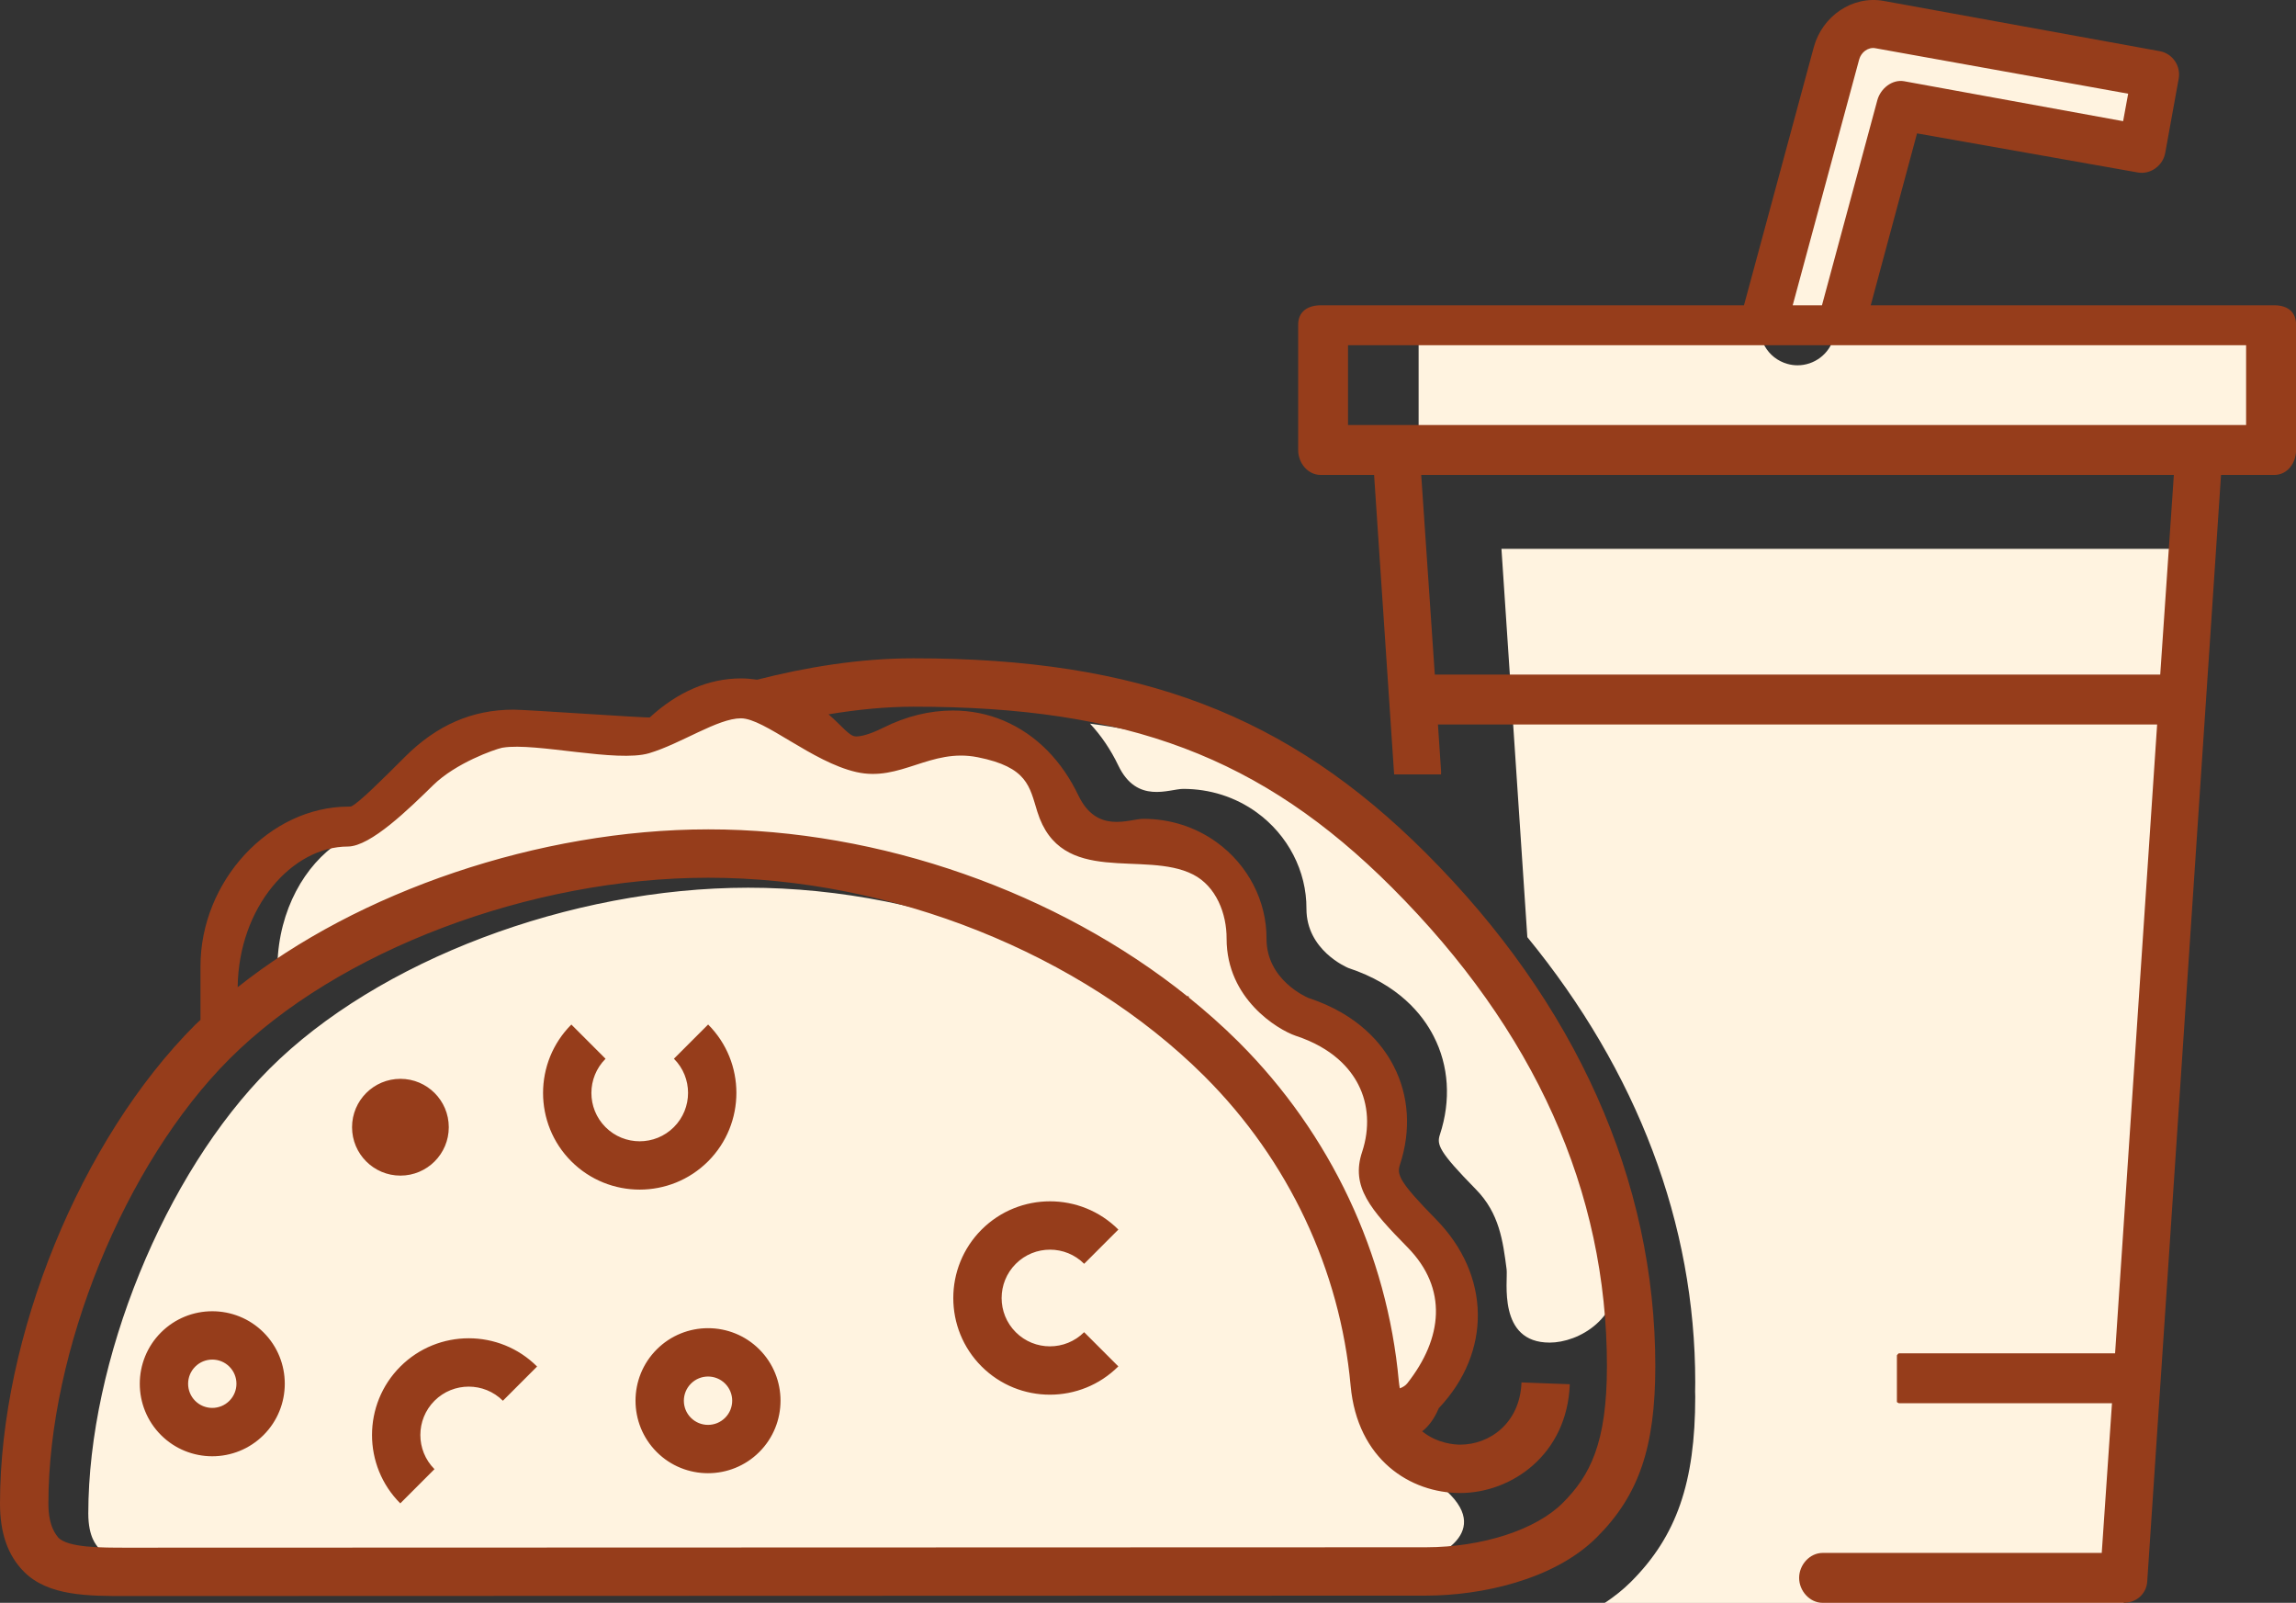 <svg version="1.1" id="图层_1" x="0px" y="0px" width="230.09px" height="160.585px" viewBox="0 0 230.09 160.585" enable-background="new 0 0 230.09 160.585" xml:space="preserve" xmlns="http://www.w3.org/2000/svg" xmlns:xlink="http://www.w3.org/1999/xlink" xmlns:xml="http://www.w3.org/XML/1998/namespace">
  <rect x="0" y="0" width="230.09" height="160.585" fill="#333333" stroke="none"/>
  <path fill="#FFF3E0" d="M184.04,4.175l-7.543,27.658c-0.55,2.01,0.637,4.084,2.646,4.631c0.332,0.092,0.666,0.135,0.994,0.135
	c1.659,0,3.18-1.104,3.637-2.779l6.633-24.322l24.257,4.41l1.35-7.422l-27.658-5.029C186.426,1.106,184.554,2.286,184.04,4.175z
	 M142.165,32.932h85.547v12.572h-85.547V32.932z M219.863,54.991h-69.397l2.594,38.901c11.031,13.473,16.83,28.732,16.826,44.594
	c0,0.322-0.008,0.631-0.012,0.943c0,0.168,0.012,0.334,0.012,0.502c-0.002,8.602-1.867,13.975-6.438,18.545
	c-0.793,0.793-1.684,1.494-2.631,2.123h52.006L219.863,54.991z" class="color c1"/>
  <path fill="#FFF3E0" d="M140.179,87.894c-9.027-9.028-18.285-13.747-30.944-15.393c1.135,1.217,2.086,2.629,2.837,4.197
	c1.866,3.895,5.103,2.34,6.501,2.34c2.682,0,5.221,0.811,7.346,2.342c3.158,2.277,5.027,5.902,5.004,9.67
	c-0.002,4.129,4,5.85,4.205,5.934c5.021,1.658,7.42,4.637,8.541,6.83c1.525,2.949,1.754,6.436,0.633,9.848
	c-0.34,1.01-0.125,1.701,3.603,5.498c2.354,2.396,2.709,5.176,3.078,8.016c0.142,1.093-0.95,7.347,4.32,7.337
	c2.87-0.005,7.211-2.356,6.885-7.544C161.292,112.763,151.917,99.63,140.179,87.894z M141.411,124.615
	c-3.66-3.727-5.519-5.822-4.425-9.072c0.815-2.483,0.666-5.014-0.424-7.119c-0.834-1.631-2.651-3.848-6.569-5.129
	c-1.705-0.59-6.57-3.553-6.568-9.239c0.018-2.664-1.312-5.222-3.551-6.837c-0.328-0.235-0.689-0.454-1.104-0.672
	c-0.09-0.047-0.185-0.088-0.356-0.168c-0.013-0.004-0.023-0.008-0.035-0.014c-0.939-1.455-2.908-2.459-5.19-2.459
	c-1.931,0-3.637,0.721-4.687,1.82l-0.041-0.018c-0.225-0.104-0.451-0.222-0.678-0.357c-1.572-0.984-2.795-2.512-3.354-4.189
	c-0.86-2.612-2.773-4.708-5.254-5.753c-0.322-0.135-0.652-0.244-0.989-0.342c-0.075-0.023-0.152-0.041-0.229-0.059l-0.097-0.023
	c-0.231-0.057-0.464-0.109-0.699-0.15c-0.126-0.021-0.254-0.037-0.38-0.055c-0.056-0.006-0.111-0.01-0.168-0.016
	c-0.959-0.535-2.142-0.857-3.426-0.857c-1.673,0-3.175,0.541-4.23,1.4c-0.915-0.555-2.151-0.9-3.52-0.9
	c-1.375,0-2.618,0.348-3.534,0.908l-0.439-0.434c-2.231-2.23-4.724-3.41-7.208-3.41c-1.925,0-3.854,0.717-5.663,2.074
	c-1.635-0.254-10.462-1.768-17.265-0.402c-4.703,0.943-8.43,4.729-8.155,5.033c-0.042,0.047-0.072,0.082-0.116,0.133
	c-3.15,3.598-6.175,5.99-8.198,6.006c-0.288,0-0.571,0.029-0.854,0.057c-3.451,2.256-6.057,6.791-6.204,12.256
	C39.741,88.529,55.848,83.599,71,83.593c16.741,0,34.41,6.111,47.363,16.365l0.418,0.338c1.783,1.436,3.443,2.914,4.929,4.391
	l0.125,0.123c9.072,9.074,14.701,21.012,15.848,33.613c0.021,0.229,0.055,0.438,0.09,0.647l0.113,0.712l0.572-0.218
	c0.426-0.16,0.744-0.379,0.973-0.668C145.388,133.861,145.379,128.654,141.411,124.615z M143.875,148.5
	c-2.364-1.729-4.155-4.578-4.526-8.68c-1.054-11.6-6.236-22.582-14.593-30.938c-0.034-0.035-0.073-0.072-0.108-0.109
	C112.33,96.531,93.297,88.931,74.971,88.939c-17.842,0.006-37.121,7.299-47.972,18.15c-10.512,10.512-18.144,29.244-18.15,44.545
	c0.001,2.428,0.856,3.201,0.997,3.424c1.008,1.004,4.248,1.002,6.855,1.002l126.831-0.041
	C143.532,156.019,150.463,153.324,143.875,148.5z" class="color c1"/>
  <path fill="#963D1B" d="M16.133,143.777c2.832,2.832,7.445,2.834,10.279,0c2.835-2.836,2.835-7.449,0.002-10.281
	c-2.832-2.832-7.445-2.832-10.28,0.002C13.3,136.332,13.3,140.945,16.133,143.777z M22.987,136.923
	c0.944,0.943,0.944,2.479-0.002,3.426c-0.945,0.945-2.48,0.945-3.426,0c-0.943-0.943-0.944-2.479,0.002-3.424
	C20.508,135.978,22.045,135.98,22.987,136.923z M40.127,108.087c2.677,0,4.847,2.17,4.847,4.848c0,2.677-2.17,4.848-4.847,4.848
	s-4.847-2.171-4.847-4.848C35.28,110.257,37.45,108.087,40.127,108.087z M70.961,116.351c3.78-3.781,3.78-9.93,0.003-13.707
	l-3.427,3.428c1.889,1.889,1.887,4.961-0.004,6.852c-1.89,1.892-4.963,1.894-6.852,0.004c-1.888-1.889-1.886-4.961,0.004-6.852
	l-3.427-3.428c-3.78,3.779-3.781,9.93-0.004,13.705C61.032,120.13,67.181,120.13,70.961,116.351z M65.813,145.476
	c2.832,2.832,7.445,2.832,10.279-0.002c2.835-2.834,2.835-7.447,0.002-10.281c-2.833-2.832-7.445-2.832-10.28,0.002
	C62.98,138.029,62.979,142.642,65.813,145.476z M72.667,138.621c0.944,0.945,0.945,2.48-0.001,3.426
	c-0.946,0.947-2.481,0.945-3.426,0.002c-0.945-0.942-0.944-2.479,0.002-3.426C70.188,137.677,71.723,137.677,72.667,138.621z
	 M98.365,136.9c3.777,3.777,9.925,3.777,13.706-0.004l-3.427-3.426c-1.891,1.891-4.964,1.891-6.852,0.002
	c-1.889-1.887-1.888-4.959,0.003-6.85c1.89-1.892,4.963-1.894,6.852-0.004l3.428-3.429c-3.777-3.776-9.927-3.774-13.706,0.004
	C94.588,126.976,94.588,133.123,98.365,136.9z M50.396,140.339l3.427-3.428c-3.776-3.775-9.925-3.775-13.705,0.004
	c-3.781,3.78-3.781,9.93-0.004,13.707l3.427-3.429c-1.888-1.889-1.887-4.961,0.004-6.853
	C45.434,138.453,48.509,138.453,50.396,140.339z M142.92,85.494c-13.885-13.888-28.771-19.547-51.385-19.539
	c-5.411,0.001-10.798,0.901-15.659,2.142c-0.539-0.076-1.079-0.128-1.623-0.128c-3.218,0-6.362,1.35-9.135,3.908
	C64.715,71.943,52.823,71.1,51.458,71.1c-4.135,0-7.693,1.547-10.878,4.73c-2.095,2.096-4.7,4.701-5.396,4.964
	c-0.006,0,0.021,0.017-0.239,0.019c-7.962,0-14.854,7.478-14.854,16.002v5.363c-0.168,0.163-0.352,0.319-0.517,0.483
	C8.056,114.177,0.007,133.904,0,150.632c0,2.982,0.79,5.225,2.415,6.85c0.002,0.002,0.005,0.004,0.008,0.008
	c2.425,2.422,6.418,2.418,10.279,2.416l130.196-0.041c5.457-0.004,12.822-1.541,17.133-5.854c4.21-4.209,5.851-9.014,5.853-17.133
	C165.89,118.291,157.948,100.519,142.92,85.494z M50.405,74.904c0,0-0.044,0.007-0.11,0.018
	C50.347,74.91,50.385,74.904,50.405,74.904z M34.872,84.813c2.279-0.019,6.11-3.772,8.544-6.153
	c2.271-2.222,6.118-3.566,6.873-3.737c0.043-0.007,0.075-0.012,0.12-0.02c3.278-0.531,11.425,1.521,14.648,0.559
	c3.224-0.965,6.859-3.494,9.198-3.494s7.129,4.373,11.557,5.383c4.427,1.012,7.423-2.428,12.17-1.484
	c5.006,0.996,5.188,2.934,5.97,5.45c2.37,7.621,10.745,3.797,15.626,6.307c2.293,1.178,3.359,3.906,3.344,6.426
	c-0.002,6.031,5.123,9.101,6.904,9.718c3.771,1.233,5.502,3.342,6.289,4.885c1.029,1.986,1.166,4.388,0.396,6.734
	c-1.183,3.512,0.84,5.81,4.54,9.577c4.078,4.148,3.519,9.127-0.018,13.625c-0.183,0.233-0.447,0.394-0.753,0.509
	c-0.037-0.235-0.077-0.465-0.101-0.72c-1.158-12.725-6.836-24.766-15.992-33.922c-0.039-0.039-0.08-0.08-0.119-0.119
	c-1.561-1.551-3.228-3.025-4.974-4.432h0.1c-0.053-0.051-0.11-0.1-0.164-0.15v0.097c-13.022-10.456-30.844-16.766-48.057-16.759
	C54.05,83.101,35.87,89.317,23.818,98.909C23.907,90.917,29.247,84.813,34.872,84.813z M156.602,150.583
	c-2.689,2.69-8.068,4.43-13.705,4.436L12.701,155.06c-2.607,0-5.848,0.002-6.855-1.002c-0.141-0.223-0.996-0.996-0.997-3.424
	c0.007-15.301,7.639-34.033,18.15-44.545c10.851-10.853,30.13-18.146,47.972-18.15c18.326-0.008,37.359,7.592,49.677,19.834
	c0.035,0.037,0.074,0.074,0.108,0.109c8.355,8.354,13.539,19.338,14.593,30.938c0.674,7.436,6.006,10.762,10.978,10.764
	c5.129-0.002,10.721-3.824,10.987-10.899l-4.84-0.181c-0.154,4.093-3.209,6.236-6.146,6.234c-0.533,0-2.297-0.107-3.809-1.338
	c0.658-0.504,1.204-1.246,1.629-2.23c0.014-0.027,0.025-0.055,0.037-0.084c5.311-5.611,5.218-13.332-0.282-18.926
	c-3.728-3.797-3.94-4.488-3.603-5.498c1.121-3.412,0.894-6.897-0.633-9.848c-1.121-2.193-3.521-5.172-8.541-6.83
	c-0.205-0.084-4.207-1.805-4.205-5.934c0.023-3.768-1.846-7.393-5.004-9.67c-2.125-1.531-4.664-2.342-7.344-2.342
	c-1.398,0-4.636,1.555-6.502-2.34c-1.619-3.379-4.126-6.078-7.536-7.516c-1.598-0.664-3.289-0.996-5.046-0.996
	c-2.339,0-4.684,0.578-6.968,1.721c-1.531,0.76-2.351,0.875-2.701,0.875c-0.405,0-0.669-0.162-1.884-1.377
	c-0.297-0.297-0.602-0.57-0.907-0.838c2.867-0.476,5.734-0.762,8.502-0.764c21.469-0.012,34.917,5.07,47.962,18.117
	c14.301,14.303,21.549,30.438,21.543,47.959C161.034,144.603,159.338,147.849,156.602,150.583z" class="color c2"/>
  <path fill="#963D1B" d="M227.911,30.585h-40.438l4.639-17.222l22.13,3.917c1.264,0.229,2.512-0.688,2.741-1.949l1.351-7.449
	c0.231-1.281-0.617-2.521-1.898-2.755l-27.658-5.034c-3.152-0.572-6.166,1.533-7.01,4.625l-6.998,25.867h-42.406
	c-1.303,0-2.27,0.63-2.27,1.933v12.574c0,1.301,0.967,2.493,2.27,2.493h5.338l2.008,30h4.697c0.006,0,0.016-0.188,0.01-0.285
	l-0.315-4.715h72.071l-4.213,63h-21.66c-0.055,0-0.205,0.194-0.205,0.199v4.682c0,0.004,0.15,0.119,0.205,0.119h21.349l-1.026,15
	h-27.97c-1.301,0-2.356,1.197-2.356,2.5c0,1.301,1.057,2.5,2.356,2.5h30.175c1.241,0,2.27-0.887,2.352-2.127l7.396-110.874h5.339
	c1.303,0,2.184-1.192,2.184-2.495V32.519C230.09,31.216,229.209,30.585,227.911,30.585z M186.314,5.956
	c0.192-0.713,0.892-1.259,1.617-1.126l25.34,4.557l-0.506,2.754L190.827,8.14c-1.203-0.217-2.375,0.725-2.695,1.905l-5.547,20.542
	h-2.932L186.314,5.956z M216.484,67.585h-72.698l-1.361-20h75.424L216.484,67.585z M225.09,42.585h-90v-8h90V42.585z" class="color c2"/>
</svg>